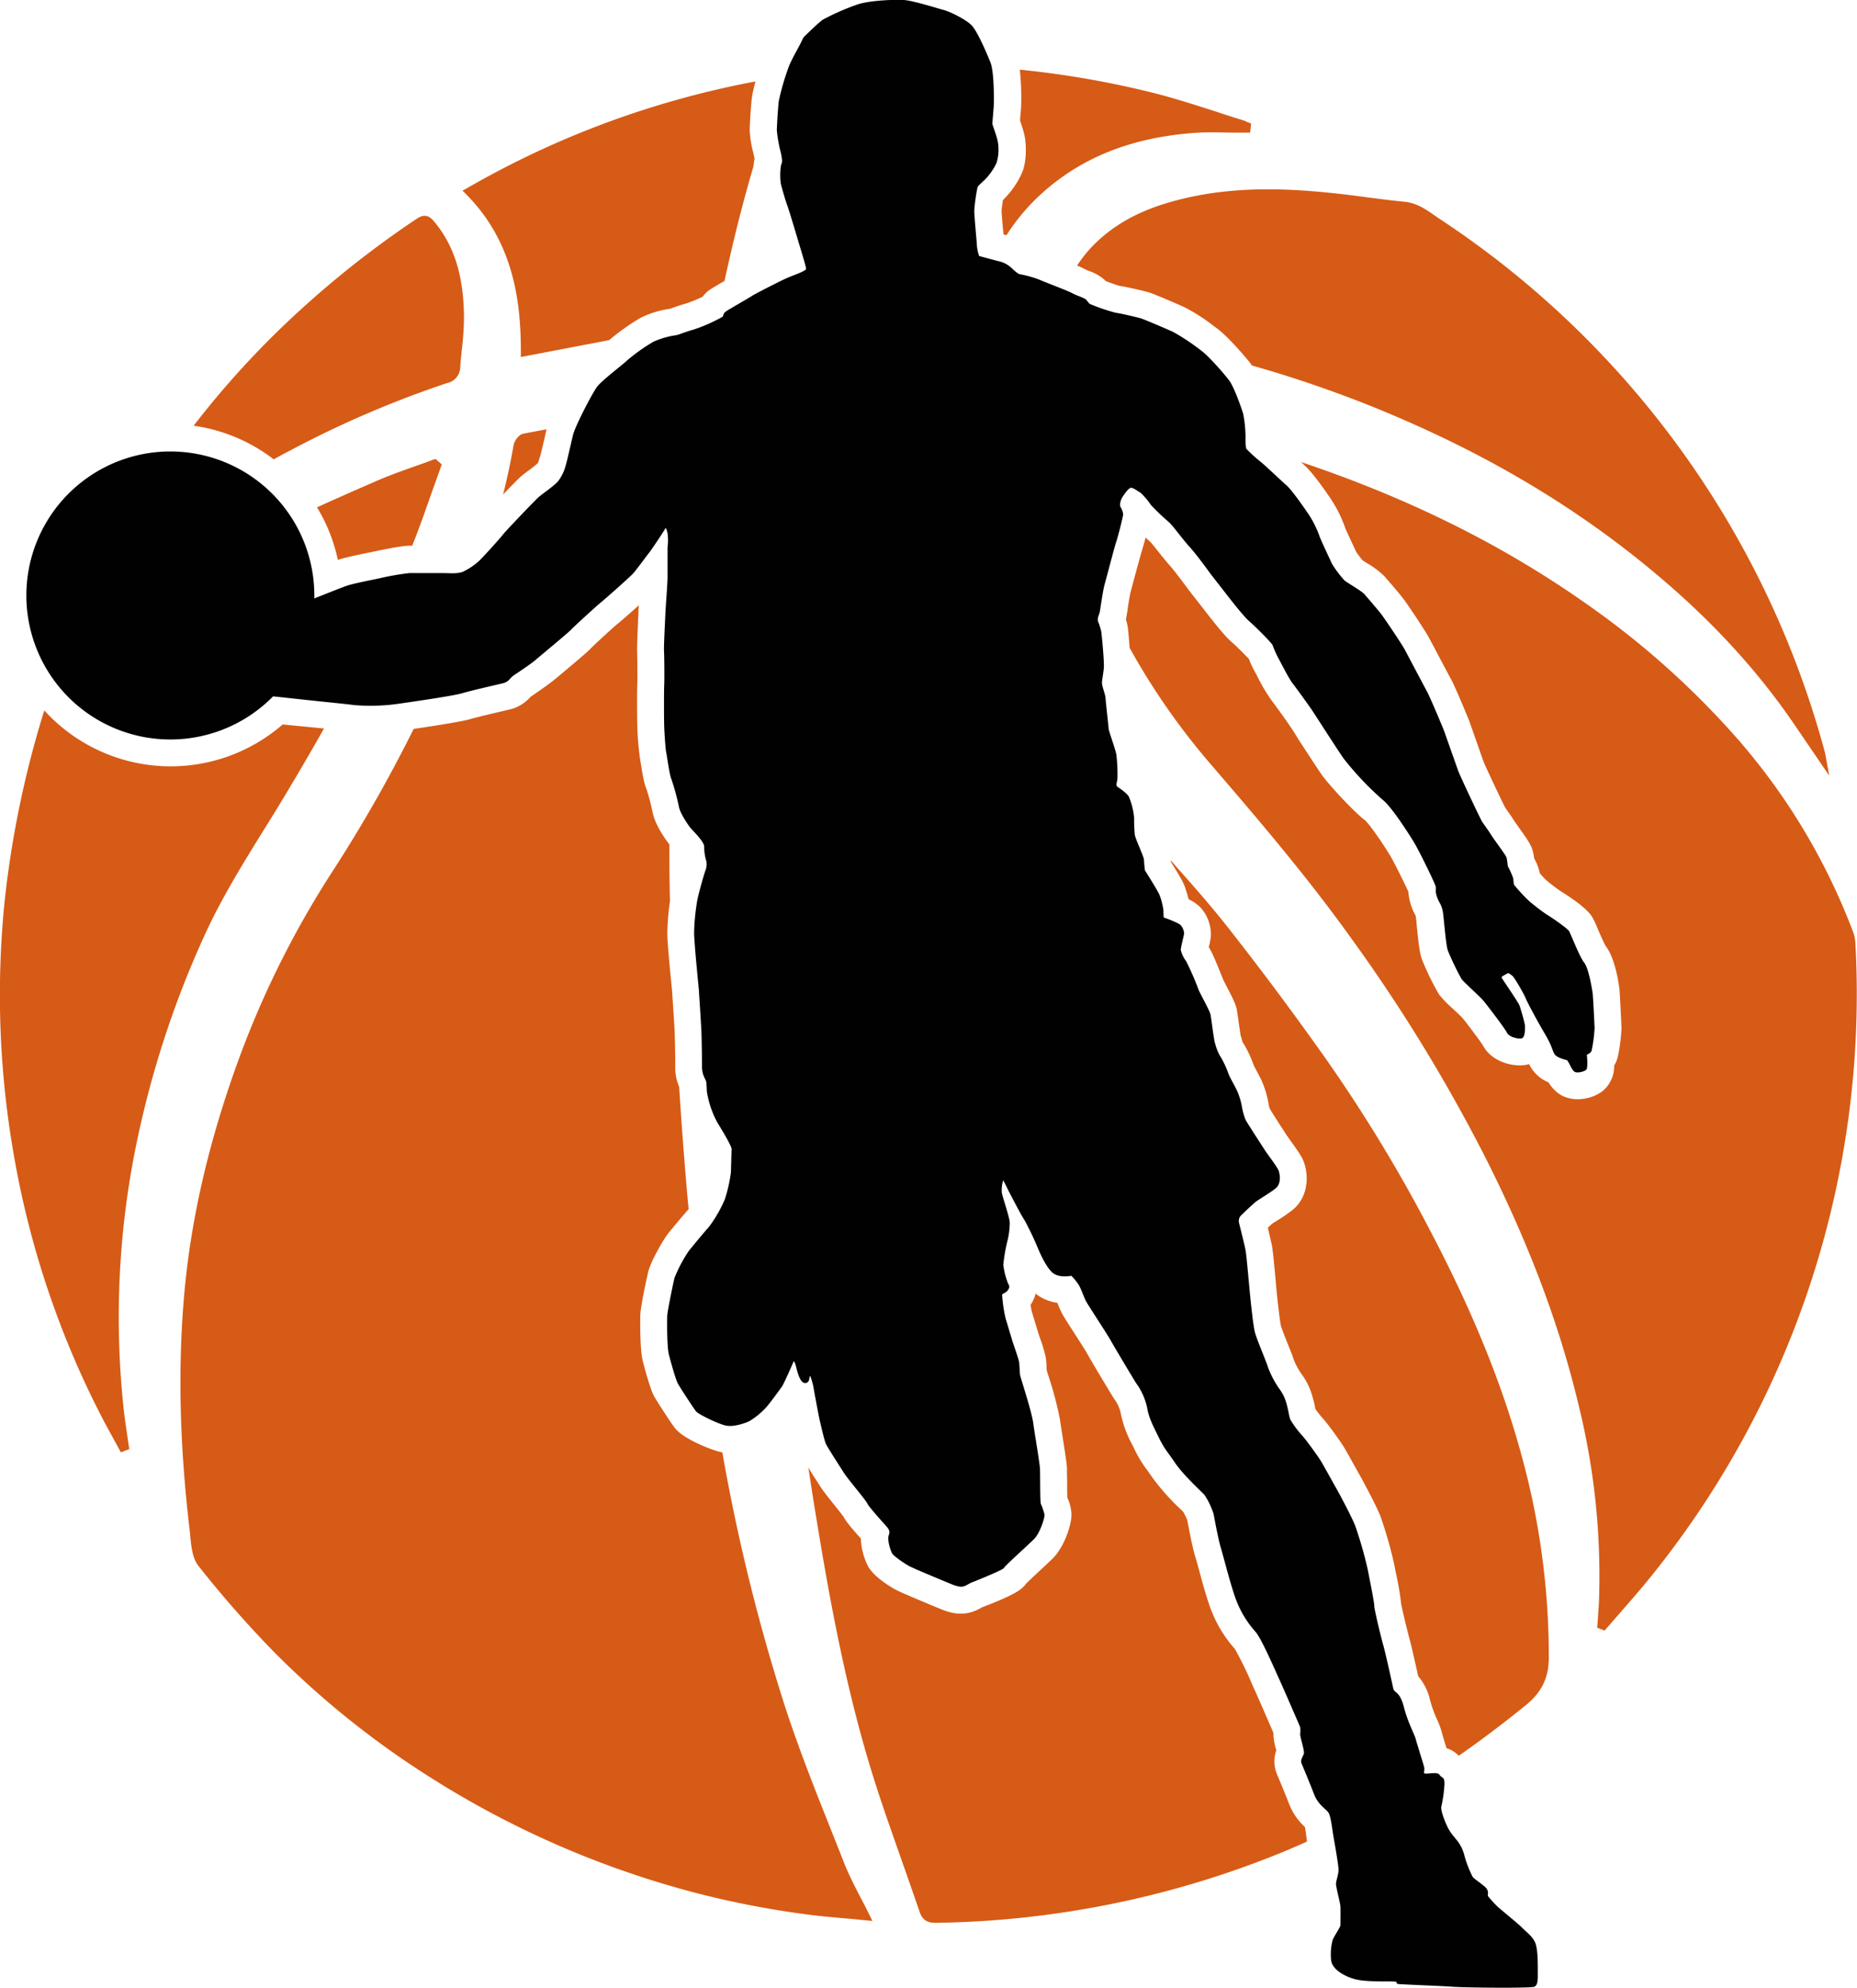 <svg id="katman_1" data-name="katman 1" xmlns="http://www.w3.org/2000/svg" viewBox="0 0 529.69 566.93"><defs><style>.cls-1{fill:#d65b16;}.cls-2{fill:#010101;}</style></defs><path class="cls-1" d="M374.44,34.77a5.83,5.83,0,0,0-1.1-.46c-2.7-.82-5.38-1.7-8-2.57-6-1.91-12.14-3.91-18.34-5.43a266.28,266.28,0,0,0-37.39-6.45,75.73,75.73,0,0,1,.36,10.82c-.05.67-.13,1.73-.23,2.75,0,.31-.05.62-.08.9a43,43,0,0,1,1.26,4.12c.44,2.06.88,7-.69,10.85a24.7,24.7,0,0,1-5.25,7.56l-.18.18c-.18,1.13-.36,2.47-.39,3,0,.79.29,4.11.47,5.88,0,.34.05.65.07.9.16.06.29.08.42.13a3.52,3.52,0,0,1,.43.13A58.57,58.57,0,0,1,315.5,55.5C326.94,45,341.24,39.27,359.19,37.91c3.4-.26,6.92-.18,10.32-.1,1.62,0,3.21,0,4.8,0h1l.28-2.57ZM233.57,43.49a30.13,30.13,0,0,1-1-6.3c0-1.67.36-7.51.65-9.57a39.5,39.5,0,0,1,1-4.4A260.6,260.6,0,0,0,151.86,53.7l-1.21.67,1,1c13.91,13.93,15.66,31.45,15.64,45.15v1.29L192.47,97a64.11,64.11,0,0,1,9-6.38,27.36,27.36,0,0,1,8.2-2.54l.36-.08.46-.18c.93-.33,2.14-.77,3.89-1.26a43.68,43.68,0,0,0,4.75-1.93,9,9,0,0,1,2.27-2.16c.36-.23,1.93-1.16,3.62-2.16l.36-.21c2.55-11.77,5.28-22.57,8.26-32.68v-.08l.13-1.08a7.42,7.42,0,0,1,.18-.87,1.21,1.21,0,0,1,0-.18ZM142.68,63.32c-1.13-1.37-2.52-2.65-5-1a279.6,279.6,0,0,0-33.22,26,256.29,256.29,0,0,0-30.51,33.09A48.44,48.44,0,0,1,96.8,131c1.88-1.06,3.78-2.06,5.69-3.06a292.75,292.75,0,0,1,43.82-18.72,4.66,4.66,0,0,0,3.68-4.35c.1-1.65.28-3.29.43-4.91a84.82,84.82,0,0,0,.65-9.34C151,78.88,148.37,70.21,142.68,63.32ZM99.35,206.61a48.73,48.73,0,0,1-68-4A284.3,284.3,0,0,0,20,257.43a264.86,264.86,0,0,0,2.7,72.19,259.11,259.11,0,0,0,24.35,73.16c1.26,2.47,2.57,4.89,3.89,7.28.61,1.1,1.2,2.21,1.82,3.34l.44.8,2.39-.93-.57-3.85c-.3-2.16-.64-4.32-.9-6.48A245,245,0,0,1,58.1,324a277.77,277.77,0,0,1,18.85-57c4.86-10.72,11.16-20.88,17.26-30.7,2.05-3.3,4.11-6.61,6.12-10,3.85-6.4,7.43-12.55,10.8-18.54Zm43.59-75.73-.62.2c-1.75.67-3.5,1.29-5.27,1.9-3.83,1.37-7.82,2.78-11.62,4.48L119.61,140c-3.47,1.54-7,3.09-10.46,4.68a48.24,48.24,0,0,1,5.94,15c1.72-.59,4.7-1.23,8.38-2,.9-.18,1.65-.33,2-.41.08,0,7.41-1.64,10.08-1.64h.75l.23-.59c2-5,3.75-10.09,5.5-15.05.83-2.29,1.65-4.6,2.47-6.89l.23-.67ZM168,123.67c-1.39.29-2.57,2.11-2.78,3.27-.82,4.68-1.8,9.36-3,14.09,2.29-2.41,4.47-4.63,5.11-5.17s1.34-1.08,2.24-1.74a29.05,29.05,0,0,0,2.57-2.06,11.24,11.24,0,0,0,.52-1.54l.15-.44c.18-.62.83-3.37,1.21-5l.59-2.65Zm98.7,422.43c-.82-1.7-1.67-3.34-2.52-4.94-1.75-3.39-3.4-6.61-4.71-9.92l-3.39-8.57c-4.63-11.59-9.39-23.58-13.32-35.59a545.09,545.09,0,0,1-18-72.88c-.34-.05-.7-.13-1-.21-1.78-.43-9.7-3.34-12.37-6.53-1.24-1.49-5.33-7.92-5.92-8.95-.41-.72-1.28-2.21-3.37-10.21-.82-3.16-.79-10.23-.74-13.11s2.23-12.4,2.26-12.48c.69-2.95,4.4-9.31,5.58-10.8.87-1.1,4.3-5.24,5.94-7.07-.1-1.1-.2-2.19-.31-3.27-.87-9.95-1.67-20.23-2.39-31.65a13.36,13.36,0,0,1-1.11-5.58c0-.72,0-4.81-.15-9.52,0-1.08-.49-8.13-.64-10.44-.05-.67-.08-1.21-.11-1.59l-.07-.88c-.93-9.28-1.31-14.07-1.29-16a72.66,72.66,0,0,1,.75-8.9q-.19-8.07-.16-16.2c-.18-.21-.3-.39-.41-.52-1.7-2.29-3.83-5.68-4.42-8.79a60.28,60.28,0,0,0-1.72-6.51c-.65-1.49-1-3.52-1.65-7.51-.1-.59-.15-1.08-.21-1.34a77.59,77.59,0,0,1-.74-8.74c-.08-2.16-.11-11,0-12.65.05-1.08,0-7.51-.05-8.59s0-3,.28-9.67c.05-1,.1-1.73.1-2s0-1,.11-1.88c-2.5,2.26-5.33,4.71-6.07,5.3-1,.77-6.77,6.09-7.64,7-.57.62-1.6,1.6-9.85,8.49l-.9.72c-1.24,1-3.42,2.54-5.76,4.14-.26.18-.49.33-.7.49a11.31,11.31,0,0,1-6,3.6l-1.6.38c-2.55.59-7.82,1.83-9.67,2.37s-7.28,1.49-16.05,2.78h0a412.09,412.09,0,0,1-22.74,40,268.85,268.85,0,0,0-28.16,57C77.62,328,72.81,349.7,71.09,371.25c-1.62,20.27-1.06,41.54,1.72,65.07.08.56.13,1.18.18,1.77.28,3,.62,6.33,2.37,8.54a309,309,0,0,0,21.75,24.74,252.61,252.61,0,0,0,44,35.31A266.3,266.3,0,0,0,199,534.4,258.11,258.11,0,0,0,249,546c3.7.49,7.38.82,11.26,1.15,1.78.16,3.58.34,5.43.52l1.88.18ZM452.57,414.51c-5.45-19.88-13.81-40.43-25.51-62.78A435.68,435.68,0,0,0,397,302.1c-9-12.73-18.39-25.36-28-37.57-4.32-5.51-9-10.86-13.55-16-.9-1-1.83-2.06-2.73-3.12,0,.13,0,.29,0,.41,2.88,4.61,3.75,6.23,4.19,7.75l.23.72c.21.66.41,1.38.62,2.16a12.6,12.6,0,0,1,3.27,2.23,11.49,11.49,0,0,1,3.08,8.18,17.52,17.52,0,0,1-.56,3.06,1.25,1.25,0,0,1-.06.18c.77,1.18,1.7,3.14,4.09,9.18.26.59.7,1.39,1.13,2.24,1.68,3.24,2.4,4.71,2.76,6.22.12.59.33,2.06.56,3.73.16,1.11.44,3.14.59,3.94.16.43.29.9.41,1.36a2.85,2.85,0,0,0,.11.39,32.31,32.31,0,0,1,3.11,6.42c.1.29.67,1.34,1,2,.52,1,1,1.85,1.31,2.57a26.64,26.64,0,0,1,2,6.66,7.7,7.7,0,0,0,.39,1.47c.87,1.44,3.62,5.71,5,7.82.18.23.49.66.85,1.18,2.29,3.16,3.35,4.7,3.89,6.3,1.46,4.22,1,10-3.27,13.48a49.81,49.81,0,0,1-4.6,3.16c-.49.31-.93.56-1.21.77s-.77.69-1.26,1.16c.51,2.13.95,4,1.16,5,.25,1.28.56,4.37,1.1,10.34.1,1.13.18,2,.21,2.36l.07.72c.75,7.28,1.11,9.16,1.21,9.62.21.72,1.21,3.24,1.8,4.76.95,2.34,1.55,3.8,1.88,4.94a22,22,0,0,0,2.08,3.83A19.49,19.49,0,0,1,393,398a30.12,30.12,0,0,1,.82,3.35,4.74,4.74,0,0,0,.1.49,30.13,30.13,0,0,0,1.88,2.41c2,2.11,5.66,7.54,5.71,7.59.67,1,1.7,2.83,3.29,5.71.62,1.1,1.21,2.18,1.68,3,1.28,2.26,4.88,9,6,11.88a121.56,121.56,0,0,1,3.93,13.73l.36,1.93a86,86,0,0,1,1.62,9.34c.26,1.46,1.6,7.12,2.34,9.82.54,2,1.49,6.15,2.39,10.23.06.21.08.39.13.57a15.9,15.9,0,0,1,3.4,6.89,36.32,36.32,0,0,0,2.11,5.76A24.24,24.24,0,0,1,430,494.1c.18.77.79,2.73,1.33,4.48a8.11,8.11,0,0,1,3.48,2.16c6.45-4.48,12.8-9.29,19.13-14.43,4.55-3.7,6.51-7.74,6.56-13.48A215.64,215.64,0,0,0,452.57,414.51ZM391.26,523.16c-.08-.54-.2-1.41-.33-2.11a17.49,17.49,0,0,1-4.5-6.55c-1.11-2.91-3.09-7.62-3.5-8.59a9.33,9.33,0,0,1-.15-6.72c0-.12-.08-.25-.11-.38a17,17,0,0,1-.72-4.25v-.36c-1.33-3.08-4.83-11.13-5.35-12.24-.18-.33-.43-.95-.79-1.75a98.21,98.21,0,0,0-4.86-9.95,36.1,36.1,0,0,1-7-11.72c-1.24-3.42-2.42-7.82-3.37-11.37-.39-1.39-.72-2.6-1-3.45-.82-2.83-1.62-7.15-2.06-9.46l-.15-.75a23.79,23.79,0,0,0-1.11-2.31l-.49-.49a65.76,65.76,0,0,1-8.17-9.08c-.65-.95-1.19-1.67-1.62-2.31a34.85,34.85,0,0,1-3.66-6l-.48-1a32.31,32.31,0,0,1-3.53-9.72,10.79,10.79,0,0,0-1.77-3.63l-.23-.36c-1.08-1.72-6.33-10.47-7.51-12.63-.41-.77-2.52-4-3.78-6-2.09-3.21-2.88-4.5-3.29-5.27a25.34,25.34,0,0,1-1.27-2.8l-.15-.36a12.7,12.7,0,0,1-5.94-2.42c-.08-.05-.15-.13-.26-.21a9.4,9.4,0,0,1-1.05,2.6c-.13.23-.26.44-.39.64.13.75.26,1.44.31,1.75l1.9,6.25c.13.44.36,1.08.6,1.75a45.54,45.54,0,0,1,1.49,5,23,23,0,0,1,.28,3.14,5.16,5.16,0,0,1,0,.67c.1.28.3.95.56,1.8a96.47,96.47,0,0,1,3.27,12.42c.15,1.24.49,3.19.79,5.22.75,4.73,1.11,7.13,1.19,8.54,0,.69,0,2.08.05,3.65,0,1.31,0,3.58.05,4.78a12.35,12.35,0,0,1,1.18,4.53c.13,3.24-2.18,9.65-5.27,12.73-.67.67-2.08,2-3.6,3.4-1.23,1.15-3.16,2.95-4.06,3.85-1.39,2-4.19,3.53-12.6,6.77a2.45,2.45,0,0,0-.29.18c-3.67,2.05-7,2.16-11.41.33-3.3-1.36-11.11-4.6-12.81-5.5-.64-.34-6.25-3.4-8.08-6.92a19.27,19.27,0,0,1-1.93-7.23c0-.15,0-.3,0-.46-3.09-3.47-4.3-5-5-6.3-.46-.64-1.69-2.19-2.54-3.24-1.93-2.42-3.14-3.94-3.83-5l-1.08-1.67c-1.11-1.7-1.93-3-2.55-4.07.8,5.22,1.62,10.52,2.52,15.92,3.7,22.48,8.13,46.47,15.2,69.7,2.75,9.07,6,18.15,9.08,26.92,1.67,4.73,3.31,9.44,4.94,14.17.74,2.21,2.05,3.14,4.47,3.14h.18a271.11,271.11,0,0,0,98-19.8c2.63-1.08,5.25-2.19,7.82-3.37C391.47,524.63,391.36,523.93,391.26,523.16ZM547.93,268.59a11.14,11.14,0,0,0-.51-2.47,180.8,180.8,0,0,0-32.61-54.85,240,240,0,0,0-42.08-38c-24.4-17.41-51.58-31-82.93-41.51.41.36.77.69,1,.93,2.55,2.26,6.67,8.3,7.85,10.1a36.7,36.7,0,0,1,3.8,7.85c.31.77,2.09,4.57,2.68,5.81l.41.9c.36.56,1.29,1.8,1.83,2.44l1.1.72a24,24,0,0,1,5.22,3.91c0,.05,3.94,4.5,5.22,6.22,1,1.26,6.12,8.85,7.33,11.09l1.55,2.9c1.69,3.19,4.16,7.9,4.75,8.93,1.19,2.11,5.07,11.49,5.38,12.37l4,11.39c.51,1.23,5.07,11,6.15,13l.41.62c.72,1,1.59,2.26,2.18,3.21.24.36.78,1.11,1.34,1.9,2.52,3.53,3.55,5,4,6.95a15,15,0,0,1,.31,1.77,15,15,0,0,1,1.64,4.32c.7.77,1.47,1.62,1.8,1.91a50.09,50.09,0,0,0,4.37,3.31c1.14.7,7,4.35,8.72,7.15a23.47,23.47,0,0,1,1.57,3.32c.54,1.26,1.77,4.11,2.31,5,2.78,3.6,3.79,11,3.94,12.45l0,0c.12,1.18.56,10.26.56,10.67.05,1.39-.54,7.53-1.44,9.75a8.61,8.61,0,0,1-.62,1.21,9.4,9.4,0,0,1-2.95,7c-2.93,2.55-8.54,3.76-12.53,1.26a10.62,10.62,0,0,1-3.26-3.44,10.5,10.5,0,0,1-4.45-3.42,11.93,11.93,0,0,1-1.08-1.78c-.26.08-.49.13-.72.18-3.53.7-9.85-.59-12.48-5.55-.84-1.34-4.93-6.77-5.86-7.85-.33-.36-1.75-1.7-2.6-2.49a34.77,34.77,0,0,1-4-4.09,76.41,76.41,0,0,1-4.91-10.06c-.62-1.69-.92-4-1.49-9.72-.1-1.08-.18-1.95-.26-2.36a1.37,1.37,0,0,0-.05-.39,16.16,16.16,0,0,1-2.08-6.84c-1.16-2.57-4.22-8.74-5.3-10.49-3.68-5.92-6.25-9.16-7-9.83-3.14-2.36-10.39-10.15-12.53-13.21-1.18-1.7-4.17-6.33-6.58-10C388,209,387,207.54,386.63,207c-.92-1.39-4.29-6.07-5.29-7.36a51.07,51.07,0,0,1-4.15-7.1c-.33-.59-.59-1.1-.77-1.41a23,23,0,0,1-1.44-3.19c-1.15-1.23-3.7-3.78-5.11-5-1.8-1.59-4.5-4.94-8-9.46l-4.14-5.3c-1.42-1.95-4.14-5.58-5.43-7-1.05-1.18-2.21-2.65-3.29-4-.7-.88-1.75-2.21-2.14-2.6s-.74-.67-1.2-1.11l-.18-.15c-.49,1.88-1,3.52-1.11,3.93-.26.75-1.39,5-2,7.21-.49,1.87-.93,3.52-1.13,4.21-.26.9-.8,4.37-.95,5.53-.16.93-.26,1.62-.31,1.88s-.08.36-.13.54a13.68,13.68,0,0,1,.54,2.26c.1.54.33,3.11.54,5.89A197.08,197.08,0,0,0,364.11,218c14.55,16.9,27.59,32.28,39.68,49.1A472.25,472.25,0,0,1,442,329.31c12.55,24.71,21.35,47.91,26.88,70.93a203,203,0,0,1,5.91,56.91c-.08,1.41-.18,2.83-.28,4.27l-.21,2.8,2.11.82.49-.56c1.21-1.39,2.42-2.78,3.65-4.17,2.57-3,5.25-6,7.79-9.1a264.5,264.5,0,0,0,59.59-182.62Zm-8.49-53.11c-.07-.41-.13-.64-.18-.9A264.38,264.38,0,0,0,429.17,62.29l-1.39-.95c-2.47-1.73-5-3.47-8.46-3.81-3.68-.36-7.41-.85-11-1.31-3.22-.44-6.46-.85-9.7-1.18-10.72-1.11-24.87-2-39.19.9-12.37,2.52-21,6.55-27.88,13.06a35.9,35.9,0,0,0-5.6,6.74,24.63,24.63,0,0,1,2.54,1.18c.18.1.52.21.82.34a12.86,12.86,0,0,1,4.89,2.93c1.31.49,3.24,1.18,4,1.36,2.29.33,7.07,1.49,8.08,1.78,2,.59,10.18,4.21,10.26,4.26a53.28,53.28,0,0,1,8.64,5.58l.62.44c3.26,2.39,8.3,8.33,9.67,10.11.12.15.23.33.36.51a345.78,345.78,0,0,1,35,12c29.52,12,54.77,26.65,77.17,44.9,17.47,14.23,31.35,29.09,42.49,45.42l10,14.66Z" transform="translate(-18.72 0.01)"/><path class="cls-2" d="M473,283.21c-.08-.65-1.11-7.1-2.4-8.66s-3.82-8.17-4.32-9-4.92-3.85-6.18-4.62-4.12-3-5.26-4a49.42,49.42,0,0,1-4.24-4.58,10.66,10.66,0,0,1-.23-1.8,23.18,23.18,0,0,0-1.56-3.51s-.19-1.71-.34-2.4-3.67-5.3-4.39-6.49-2-2.9-2.56-3.74-6.45-13.39-6.86-14.57l-4.05-11.45c-.27-.76-4-9.61-4.81-11.1s-5.49-10.34-6.37-12-5.72-8.81-6.67-10.07-4.09-4.88-4.89-5.8-4.92-3.24-5.65-3.89a30,30,0,0,1-3.58-4.77c-.42-.92-3-6.41-3.44-7.56a30.17,30.17,0,0,0-3-6.21c-1.55-2.31-5-7.26-6.55-8.61s-6.3-5.89-7.36-6.69a44.05,44.05,0,0,1-4.09-3.72A13.74,13.74,0,0,1,374,125a35.77,35.77,0,0,0-.71-7.15c-.52-1.57-2.52-7.47-4-9.41s-5.87-7-8.07-8.56a62.31,62.31,0,0,0-7.9-5.24c-2.09-.94-8.21-3.57-9.21-3.86S338.58,89.4,337,89.2a54.29,54.29,0,0,1-7.26-2.46c-.38-.18-.58-.49-1.09-1.15s-2.81-1.26-4-1.94-7.58-3.07-9.33-3.84a30.33,30.33,0,0,0-5.63-1.6c-.78-.12-1.92-1.35-2.67-2a7.76,7.76,0,0,0-3.44-1.72C302.1,74.12,298,73,298,73a14.08,14.08,0,0,1-.63-2.92c0-.94-.77-8.35-.74-10.16a50,50,0,0,1,.91-6.46c.12-.46,1.12-1.29,2.09-2.21A17.25,17.25,0,0,0,303,46.39a13.11,13.11,0,0,0,.28-6.27c-.31-1.43-1.43-4.43-1.48-4.72s.28-3.63.37-5.15.14-9.73-.92-12.42S297.57,9.1,296,7.36s-6.18-4-8-4.49S279.23.18,276.63,0s-9.85.09-13.31,1.26a66.54,66.54,0,0,0-9.9,4.35c-1.26.83-5.47,5-5.47,5s-.64,1.2-.79,1.58-2.33,4.2-3.28,6.38a70.14,70.14,0,0,0-3,10.14c-.22,1.61-.57,7.06-.57,8.47a37.67,37.67,0,0,0,1.15,6.41c.68,3.25.11,2.75,0,3.78a17.55,17.55,0,0,0,0,5.11c.34,1.34,1.37,4.93,1.79,6s2.67,8.59,3,9.73,2.4,7.78,2.4,8.43-3.51,1.8-5.27,2.56-9.19,4.54-10.11,5.15-6.86,4-7.55,4.5-.69,1.18-.84,1.45A46.18,46.18,0,0,1,216.52,94c-2.82.8-4,1.41-5,1.6a24.11,24.11,0,0,0-6.37,1.83,52.2,52.2,0,0,0-7.63,5.42c-1.14,1.14-7.17,5.64-8.54,7.51s-6.22,11.18-6.83,13.74-1.64,7.21-2,8.39a13.14,13.14,0,0,1-2.17,4.66c-1.26,1.49-4.35,3.51-5.57,4.58s-9.62,9.88-10.23,10.72-6,6.83-6.94,7.63a18.49,18.49,0,0,1-4.54,3c-1.6.61-3.85.35-5.91.35l-9.27,0a75.35,75.35,0,0,0-8.21,1.41c-1.22.3-7.9,1.56-9.8,2.25-1.73.62-7.94,3.1-9.13,3.57,0-.27,0-.55,0-.83a41.07,41.07,0,1,0-11.76,28.76l11.4,1.23c3.9.42,8.78.88,11.72,1.26a56.84,56.84,0,0,0,11.83-.26c3.24-.46,16.36-2.33,18.92-3.1s9.92-2.44,11.67-2.86,2-1.48,2.94-2.13,5-3.32,6.37-4.51,9.27-7.7,10.08-8.58,7.44-6.94,8.5-7.78,8.13-7.1,9.16-8.21,4.16-5.41,4.73-6.1,4.31-6.3,4.5-6.75.39,0,.69,1.26a15,15,0,0,1,0,4c0,1.22,0,6.79,0,8.55s-.57,9-.61,10.19-.49,9.69-.4,10.87.14,8.47.06,9.65-.08,9.66,0,11.91.38,6.6.57,7.36.88,6.18,1.45,7.52a67.55,67.55,0,0,1,2.18,8c.34,1.83,2.4,4.77,3,5.64s4.35,4.28,4.2,5.8a14.08,14.08,0,0,0,.64,4.12,5,5,0,0,1-.38,2.83c-.38,1.18-1.75,5.8-2.25,8.39a61.14,61.14,0,0,0-.88,9.16c0,2.74,1.34,16,1.34,16.1s.72,10.87.76,12.51.19,8.59.15,9.92a7.39,7.39,0,0,0,1,3.36c.38.76.23,1.6.42,3.59a28.14,28.14,0,0,0,2.86,8.43c1.14,1.87,4.2,6.9,4.16,7.74s-.14,4.88-.19,6.62a42.71,42.71,0,0,1-1.72,7.67,37.52,37.52,0,0,1-4.52,7.87c-1.37,1.52-4.89,5.78-5.78,6.9a41.14,41.14,0,0,0-4.09,7.72c-.32,1.35-2,9.3-2.06,10.88s-.09,8.84.48,11,1.95,7.19,2.61,8.33,4.43,7,5.15,7.84,5.95,3.41,8.33,4,5.92-.78,6.83-1.2a22.38,22.38,0,0,0,4.78-3.9c1.23-1.4,3.95-5.15,4.52-5.95s3.27-6.95,3.35-7.21.43.52.63,1.23,1,4.78,2.49,4.92,1.32-1.46,1.49-1.94,1,2.66,1.09,3.35,1.14,6.21,1.41,7.63,1.6,7.17,2.06,8.24,4.2,6.79,5.23,8.43,6.18,7.67,6.6,8.62,3.81,4.69,5.45,6.53.46,2.21.54,3.58a12,12,0,0,0,1.06,4.08c.46.88,3.63,3,4.85,3.67s8.43,3.66,12.13,5.19,3.82.26,6-.58,8.85-3.58,9-4.08,6.87-6.52,8.55-8.2,3.05-6,3-6.95a18.85,18.85,0,0,0-1.07-3.12c-.23-.88-.16-8-.23-9.85s-1.49-9.84-1.91-13.08-3.51-12.63-3.74-13.66-.11-2.71-.34-3.93-1.41-4.39-1.87-5.88-1.64-5.45-1.95-6.45a42,42,0,0,1-1-6.75c.15-.46,1.18-.46,1.79-1.53s0-1.18-.38-2.48a20.23,20.23,0,0,1-1.07-4.61,53,53,0,0,1,1.11-6.49,21.68,21.68,0,0,0,.73-5.57c-.16-1.79-2-7-2.26-8.43a9.4,9.4,0,0,1,.39-3.55s.72,1.3,1.14,2.21,4.2,8.17,4.88,9.05a84.52,84.52,0,0,1,3.9,8.16c.61,1.45,2.44,5.61,4.31,7.06s5.22.76,5.22.76a15.6,15.6,0,0,1,2.14,2.67c.73,1.26,1.41,3.4,2.06,4.62s6,9.31,7.06,11.22,6.14,10.41,7.25,12.17a18.16,18.16,0,0,1,3.09,6.9c.46,2.9,1.72,5.23,3.32,8.51s2.36,3.89,4.73,7.37,7.82,8.43,8.35,9.08a21.74,21.74,0,0,1,2.56,5.38c.27,1.33,1.22,6.79,2.1,9.76s2.59,9.92,4.2,14.42a29.24,29.24,0,0,0,5.72,9.5c1.72,2,5.84,11.6,6.6,13.21s5.88,13.39,6.07,13.88a6.82,6.82,0,0,1,0,2c0,.95,1.26,4.69,1.07,5.53s-1.1,1.83-.68,2.82,2.44,5.84,3.58,8.81,3.28,4.13,4.05,5.16,1.14,5,1.48,6.9,1.49,8.28,1.45,9.62-.72,3.05-.72,3.93,1.22,5.49,1.26,6.41,0,4.92,0,5.38-2,3.47-2.21,4.15a15.79,15.79,0,0,0-.42,5.92c.34,2.55,3.93,4.58,7,5.34s9.19.53,10.8.61.38.53,1.22.69,12,.53,15.49.8,22.28.46,23.42,0,1-2.48,1-4.28.07-5.83-.61-7.93-2.83-3.51-3.86-4.62-7-5.87-7.4-6.41a32.3,32.3,0,0,1-2.32-2.59c-.2-.46.26-1-.31-2s-3.7-2.9-4.08-3.51a32.42,32.42,0,0,1-2.25-5.68,11.86,11.86,0,0,0-1.61-3.89c-.64-1-2.09-2.45-2.93-3.93s-2.45-5.42-2.14-6.57a38.09,38.09,0,0,0,.88-6.25c.11-2.33-.8-1.84-1.3-2.67s-1.83-.58-3.55-.46-.53-.46-1-2.1-2-6.45-2.36-7.82-2.18-4.5-3.36-9.08-2.71-3.93-3-5.19-2.09-9.62-2.86-12.36-2.59-10.3-2.59-11.34-1.34-7.59-1.87-10.37a118.31,118.31,0,0,0-3.55-12.4c-.84-2.18-4.12-8.43-5.49-10.84s-3.86-7-4.66-8.2-3.74-5.34-5-6.72a28.39,28.39,0,0,1-3.32-4.46c-.38-.8-.61-2.86-1.18-4.77a12.22,12.22,0,0,0-2-4.08,27.54,27.54,0,0,1-3.21-6.07c-.57-1.91-3.16-7.82-3.74-10s-1.33-10-1.48-11.48-.92-10.49-1.22-12.06-1.53-6.41-1.84-7.67a2.28,2.28,0,0,1,.81-2.4c.53-.57,3.2-3.05,3.89-3.62s4.12-2.56,5.76-3.9,1.18-4,.84-5-3.25-4.8-3.89-5.79-5.38-8.28-5.57-8.78a18.25,18.25,0,0,1-1-3.55,19.4,19.4,0,0,0-1.41-4.69c-.65-1.45-2.17-3.89-2.63-5.35a26.62,26.62,0,0,0-2.4-4.88,14.66,14.66,0,0,1-1.23-3.28c-.38-.95-1.06-7.09-1.33-8.28s-2.94-5.87-3.43-7.13a81.7,81.7,0,0,0-3.48-8,8.38,8.38,0,0,1-1.56-3.25c0-.8.91-4.08.95-4.69a3.92,3.92,0,0,0-1-2.4c-.61-.65-4.5-2.1-4.69-2.1s-.19-.73-.19-1.91a18.45,18.45,0,0,0-1-4.23c-.38-1.3-4.2-7.14-4.28-7.37s-.23-2.13-.3-3.09-2.44-5.87-2.6-7.06a45.09,45.09,0,0,1-.19-4.84,20.12,20.12,0,0,0-1.48-5.95c-.46-1-2.79-2.56-3.29-2.9s-.15-1.15,0-2.22a45.3,45.3,0,0,0-.31-7c-.27-1.52-2.14-6.64-2.17-7.17s-.88-8.13-.92-9-1-3.28-1-4.19.38-2.64.53-4.28S333,181,332.82,180a19.53,19.53,0,0,0-.88-2.75c-.31-.91.34-2,.49-2.78s.88-6.15,1.42-8,2.78-10.57,3.24-11.87,2-7.33,2-7.94a5,5,0,0,0-.76-2.09c-.31-.58,0-1.95.61-2.9s1.72-2.48,2.36-2.56,2.22,1.14,2.79,1.45A20.07,20.07,0,0,1,347,144a62.81,62.81,0,0,0,5.19,4.95c1.33,1.26,3.77,4.74,5.84,7s5.95,7.66,5.95,7.66l3.51,4.51c1.22,1.56,5.68,7.4,7.51,9s6.41,6.18,6.72,6.87a28.06,28.06,0,0,0,1.45,3.35c.8,1.45,3.13,6.11,4.23,7.52s4.58,6.22,5.65,7.82,7.29,11.33,9,13.74A88.75,88.75,0,0,0,413,228c2.51,1.9,7.17,9.19,8.81,11.82s6.41,12.44,6.45,13.13,0,.91,0,1.45a9.6,9.6,0,0,0,1.07,3,7.71,7.71,0,0,1,1,3c.23,1.45.8,9.08,1.37,10.68a78.55,78.55,0,0,0,3.93,8.16c.57.81,5.19,4.93,6.18,6.11s6.11,7.86,6.75,9.16,3.21,1.83,4.16,1.64,1-2.25,1-3.32-1.18-4.85-1.52-5.92-5-7.7-5.15-8.08,1.22-.92,1.6-1.19.84.19,1.45.65,3.28,5.11,3.85,6.5,3.44,6.7,5.5,10.17,2.06,4.81,2.78,5.8,3.51,1.61,3.51,1.61l.5.8c.19.3.88,2,1.6,2.48s2.71,0,3.32-.54.19-4.31.19-4.31,1.07-.42,1.34-1.07a40.76,40.76,0,0,0,.87-6.56C473.53,292.13,473.11,283.86,473,283.21Z" transform="translate(-18.72 0.01)"/></svg>